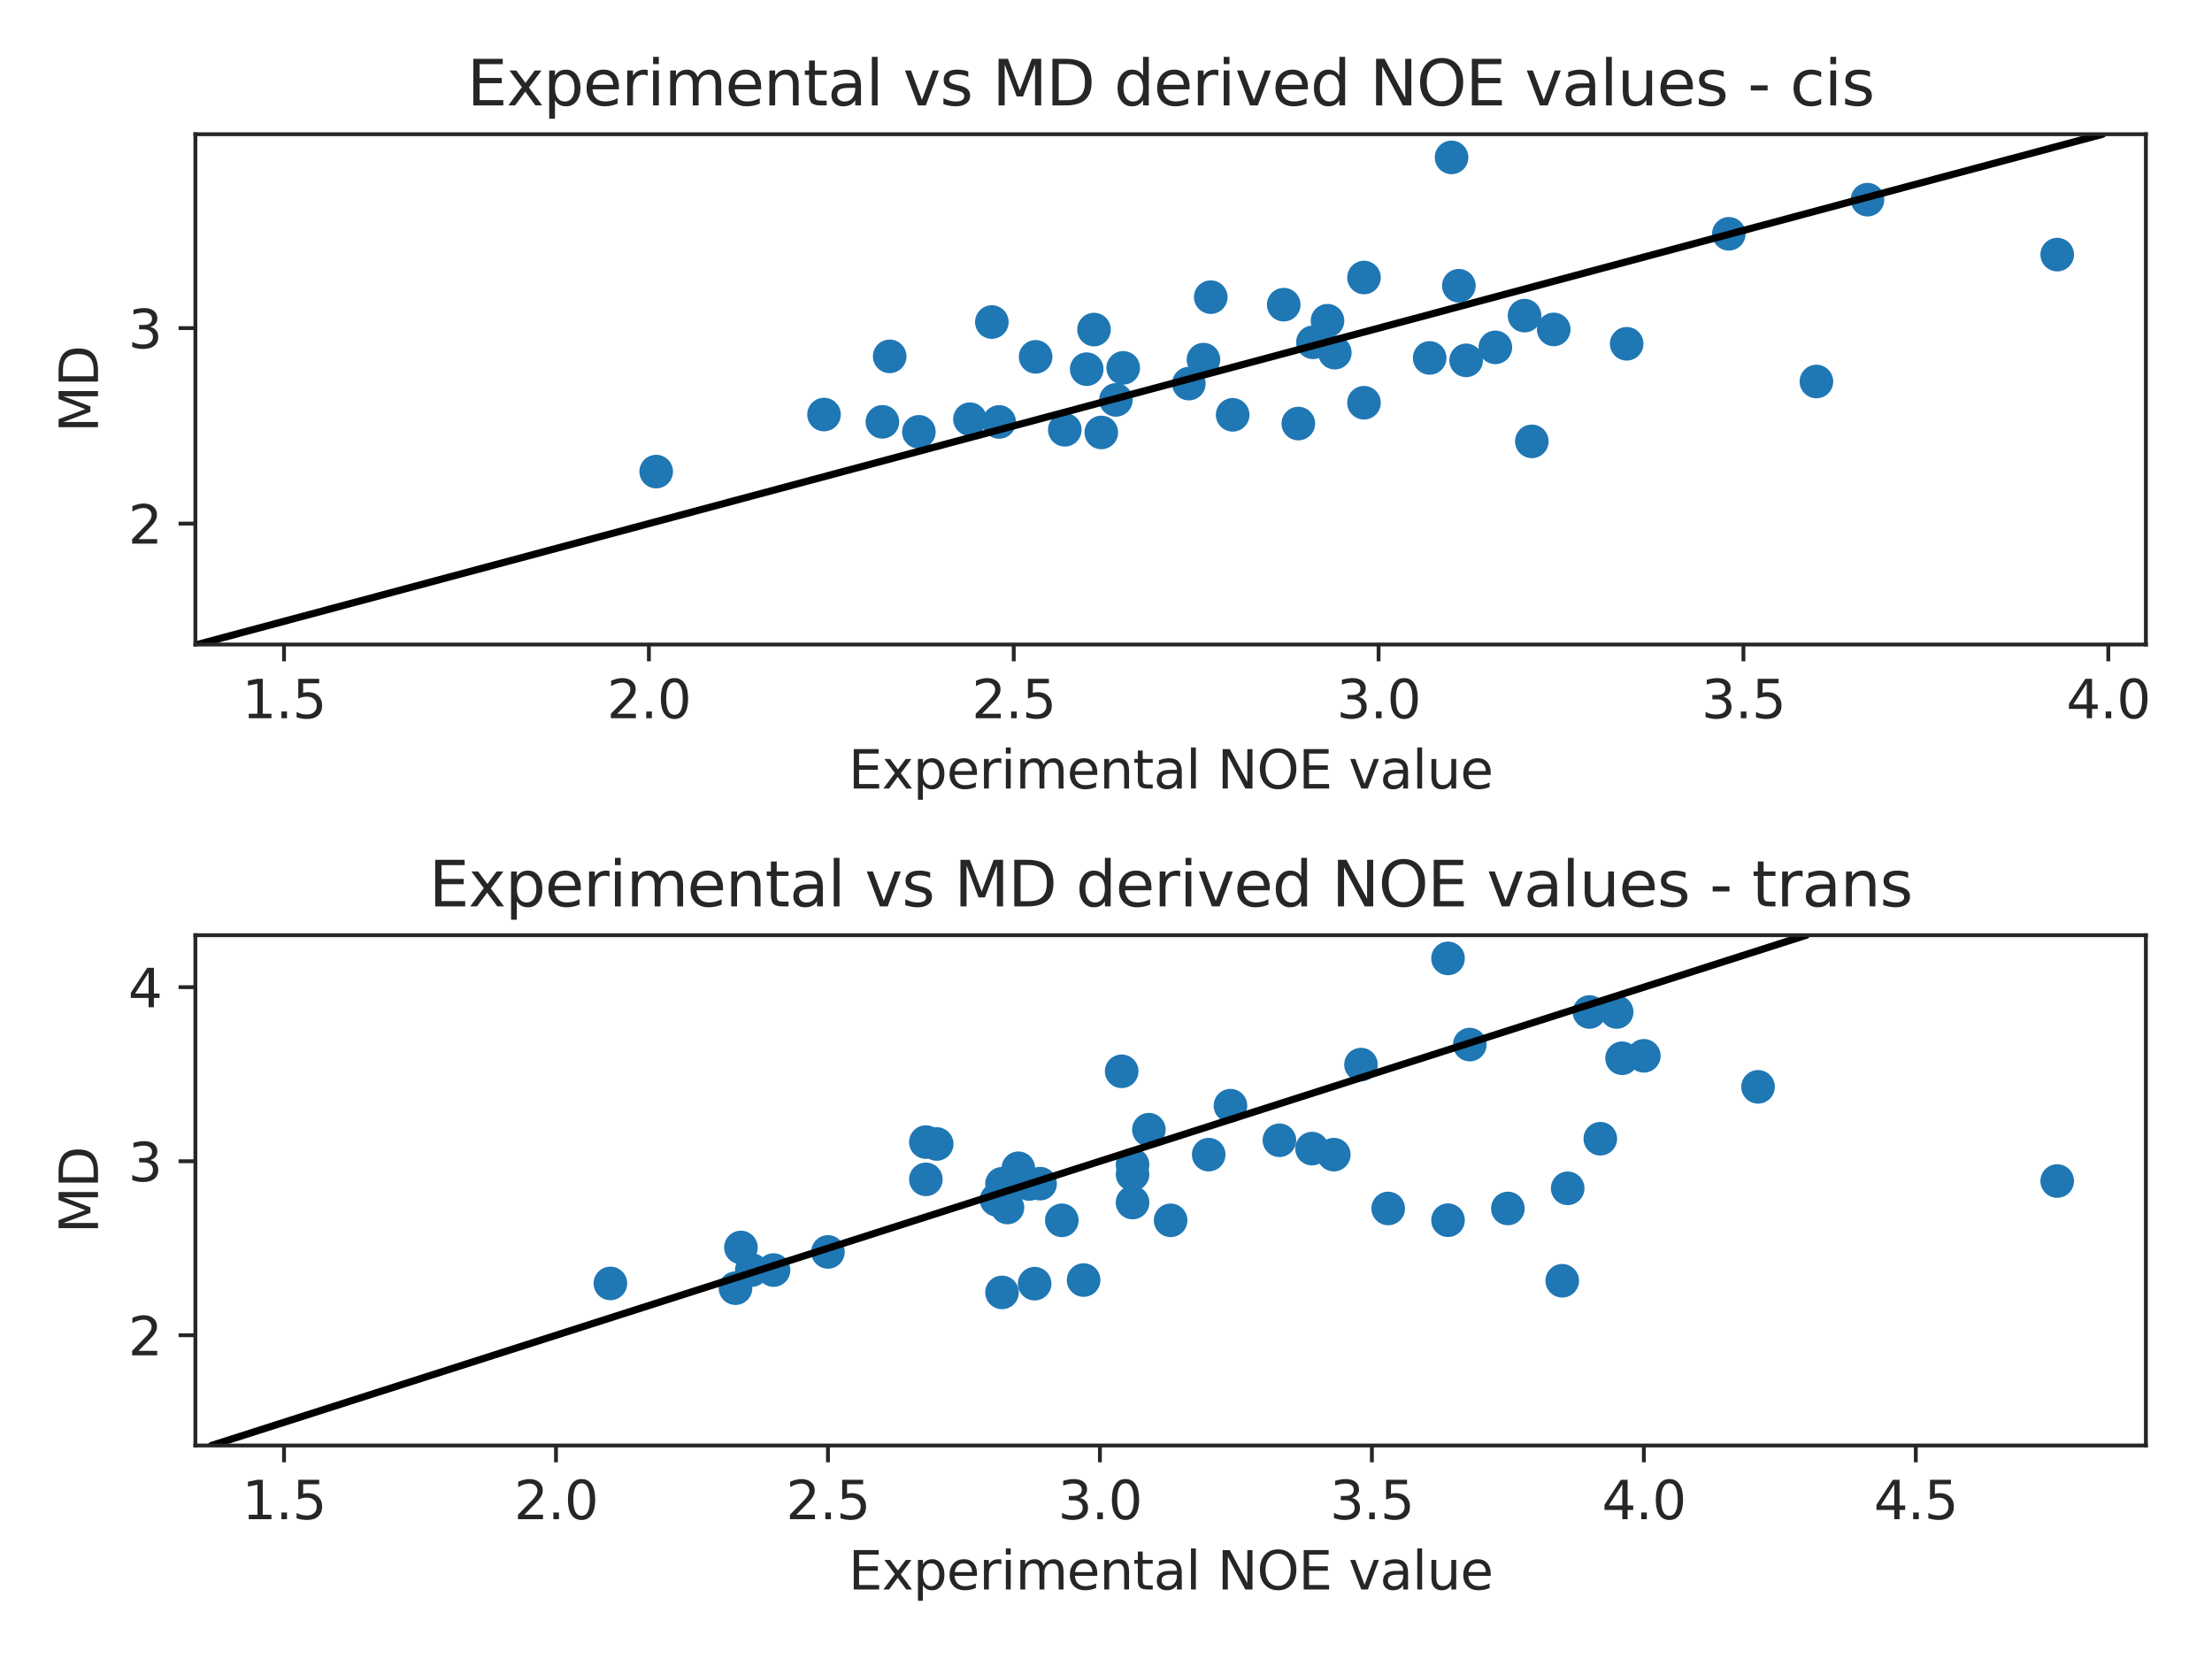 <?xml version="1.0" encoding="utf-8" standalone="no"?>
<!DOCTYPE svg PUBLIC "-//W3C//DTD SVG 1.1//EN"
  "http://www.w3.org/Graphics/SVG/1.1/DTD/svg11.dtd">
<svg xmlns:xlink="http://www.w3.org/1999/xlink" width="460.8pt" height="345.6pt" viewBox="0 0 460.8 345.6" xmlns="http://www.w3.org/2000/svg" version="1.1">
 <defs>
  <style type="text/css">*{stroke-linejoin: round; stroke-linecap: butt}</style>
 </defs>
 <g id="figure_1">
  <g id="patch_1">
   <path d="M 0 345.6 
L 460.8 345.6 
L 460.8 0 
L 0 0 
z
" style="fill: #ffffff"/>
  </g>
  <g id="axes_1">
   <g id="patch_2">
    <path d="M 40.7 134.26 
L 447.026 134.26 
L 447.026 27.96 
L 40.7 27.96 
z
" style="fill: #ffffff"/>
   </g>
   <g id="matplotlib.axis_1">
    <g id="xtick_1">
     <g id="line2d_1">
      <defs>
       <path id="m9bf651a234" d="M 0 0 
L 0 3.5 
" style="stroke: #262626; stroke-width: 0.8"/>
      </defs>
      <g>
       <use xlink:href="#m9bf651a234" x="59.169" y="134.26" style="fill: #262626; stroke: #262626; stroke-width: 0.8"/>
      </g>
     </g>
     <g id="text_1">
      <!-- 1.5 -->
      <g style="fill: #262626" transform="translate(50.423 149.618)scale(0.11 -0.11)">
       <defs>
        <path id="DejaVuSans-31" d="M 794 531 
L 1825 531 
L 1825 4091 
L 703 3866 
L 703 4441 
L 1819 4666 
L 2450 4666 
L 2450 531 
L 3481 531 
L 3481 0 
L 794 0 
L 794 531 
z
" transform="scale(0.016)"/>
        <path id="DejaVuSans-2e" d="M 684 794 
L 1344 794 
L 1344 0 
L 684 0 
L 684 794 
z
" transform="scale(0.016)"/>
        <path id="DejaVuSans-35" d="M 691 4666 
L 3169 4666 
L 3169 4134 
L 1269 4134 
L 1269 2991 
Q 1406 3038 1543 3061 
Q 1681 3084 1819 3084 
Q 2600 3084 3056 2656 
Q 3513 2228 3513 1497 
Q 3513 744 3044 326 
Q 2575 -91 1722 -91 
Q 1428 -91 1123 -41 
Q 819 9 494 109 
L 494 744 
Q 775 591 1075 516 
Q 1375 441 1709 441 
Q 2250 441 2565 725 
Q 2881 1009 2881 1497 
Q 2881 1984 2565 2268 
Q 2250 2553 1709 2553 
Q 1456 2553 1204 2497 
Q 953 2441 691 2322 
L 691 4666 
z
" transform="scale(0.016)"/>
       </defs>
       <use xlink:href="#DejaVuSans-31"/>
       <use xlink:href="#DejaVuSans-2e" x="63.623"/>
       <use xlink:href="#DejaVuSans-35" x="95.41"/>
      </g>
     </g>
    </g>
    <g id="xtick_2">
     <g id="line2d_2">
      <g>
       <use xlink:href="#m9bf651a234" x="135.175" y="134.26" style="fill: #262626; stroke: #262626; stroke-width: 0.8"/>
      </g>
     </g>
     <g id="text_2">
      <!-- 2.0 -->
      <g style="fill: #262626" transform="translate(126.428 149.618)scale(0.11 -0.11)">
       <defs>
        <path id="DejaVuSans-32" d="M 1228 531 
L 3431 531 
L 3431 0 
L 469 0 
L 469 531 
Q 828 903 1448 1529 
Q 2069 2156 2228 2338 
Q 2531 2678 2651 2914 
Q 2772 3150 2772 3378 
Q 2772 3750 2511 3984 
Q 2250 4219 1831 4219 
Q 1534 4219 1204 4116 
Q 875 4013 500 3803 
L 500 4441 
Q 881 4594 1212 4672 
Q 1544 4750 1819 4750 
Q 2544 4750 2975 4387 
Q 3406 4025 3406 3419 
Q 3406 3131 3298 2873 
Q 3191 2616 2906 2266 
Q 2828 2175 2409 1742 
Q 1991 1309 1228 531 
z
" transform="scale(0.016)"/>
        <path id="DejaVuSans-30" d="M 2034 4250 
Q 1547 4250 1301 3770 
Q 1056 3291 1056 2328 
Q 1056 1369 1301 889 
Q 1547 409 2034 409 
Q 2525 409 2770 889 
Q 3016 1369 3016 2328 
Q 3016 3291 2770 3770 
Q 2525 4250 2034 4250 
z
M 2034 4750 
Q 2819 4750 3233 4129 
Q 3647 3509 3647 2328 
Q 3647 1150 3233 529 
Q 2819 -91 2034 -91 
Q 1250 -91 836 529 
Q 422 1150 422 2328 
Q 422 3509 836 4129 
Q 1250 4750 2034 4750 
z
" transform="scale(0.016)"/>
       </defs>
       <use xlink:href="#DejaVuSans-32"/>
       <use xlink:href="#DejaVuSans-2e" x="63.623"/>
       <use xlink:href="#DejaVuSans-30" x="95.41"/>
      </g>
     </g>
    </g>
    <g id="xtick_3">
     <g id="line2d_3">
      <g>
       <use xlink:href="#m9bf651a234" x="211.18" y="134.26" style="fill: #262626; stroke: #262626; stroke-width: 0.8"/>
      </g>
     </g>
     <g id="text_3">
      <!-- 2.5 -->
      <g style="fill: #262626" transform="translate(202.434 149.618)scale(0.11 -0.11)">
       <use xlink:href="#DejaVuSans-32"/>
       <use xlink:href="#DejaVuSans-2e" x="63.623"/>
       <use xlink:href="#DejaVuSans-35" x="95.41"/>
      </g>
     </g>
    </g>
    <g id="xtick_4">
     <g id="line2d_4">
      <g>
       <use xlink:href="#m9bf651a234" x="287.186" y="134.26" style="fill: #262626; stroke: #262626; stroke-width: 0.8"/>
      </g>
     </g>
     <g id="text_4">
      <!-- 3.0 -->
      <g style="fill: #262626" transform="translate(278.439 149.618)scale(0.11 -0.11)">
       <defs>
        <path id="DejaVuSans-33" d="M 2597 2516 
Q 3050 2419 3304 2112 
Q 3559 1806 3559 1356 
Q 3559 666 3084 287 
Q 2609 -91 1734 -91 
Q 1441 -91 1130 -33 
Q 819 25 488 141 
L 488 750 
Q 750 597 1062 519 
Q 1375 441 1716 441 
Q 2309 441 2620 675 
Q 2931 909 2931 1356 
Q 2931 1769 2642 2001 
Q 2353 2234 1838 2234 
L 1294 2234 
L 1294 2753 
L 1863 2753 
Q 2328 2753 2575 2939 
Q 2822 3125 2822 3475 
Q 2822 3834 2567 4026 
Q 2313 4219 1838 4219 
Q 1578 4219 1281 4162 
Q 984 4106 628 3988 
L 628 4550 
Q 988 4650 1302 4700 
Q 1616 4750 1894 4750 
Q 2613 4750 3031 4423 
Q 3450 4097 3450 3541 
Q 3450 3153 3228 2886 
Q 3006 2619 2597 2516 
z
" transform="scale(0.016)"/>
       </defs>
       <use xlink:href="#DejaVuSans-33"/>
       <use xlink:href="#DejaVuSans-2e" x="63.623"/>
       <use xlink:href="#DejaVuSans-30" x="95.41"/>
      </g>
     </g>
    </g>
    <g id="xtick_5">
     <g id="line2d_5">
      <g>
       <use xlink:href="#m9bf651a234" x="363.191" y="134.26" style="fill: #262626; stroke: #262626; stroke-width: 0.8"/>
      </g>
     </g>
     <g id="text_5">
      <!-- 3.5 -->
      <g style="fill: #262626" transform="translate(354.445 149.618)scale(0.11 -0.11)">
       <use xlink:href="#DejaVuSans-33"/>
       <use xlink:href="#DejaVuSans-2e" x="63.623"/>
       <use xlink:href="#DejaVuSans-35" x="95.41"/>
      </g>
     </g>
    </g>
    <g id="xtick_6">
     <g id="line2d_6">
      <g>
       <use xlink:href="#m9bf651a234" x="439.197" y="134.26" style="fill: #262626; stroke: #262626; stroke-width: 0.8"/>
      </g>
     </g>
     <g id="text_6">
      <!-- 4.0 -->
      <g style="fill: #262626" transform="translate(430.45 149.618)scale(0.11 -0.11)">
       <defs>
        <path id="DejaVuSans-34" d="M 2419 4116 
L 825 1625 
L 2419 1625 
L 2419 4116 
z
M 2253 4666 
L 3047 4666 
L 3047 1625 
L 3713 1625 
L 3713 1100 
L 3047 1100 
L 3047 0 
L 2419 0 
L 2419 1100 
L 313 1100 
L 313 1709 
L 2253 4666 
z
" transform="scale(0.016)"/>
       </defs>
       <use xlink:href="#DejaVuSans-34"/>
       <use xlink:href="#DejaVuSans-2e" x="63.623"/>
       <use xlink:href="#DejaVuSans-30" x="95.41"/>
      </g>
     </g>
    </g>
    <g id="text_7">
     <!-- Experimental NOE value -->
     <g style="fill: #262626" transform="translate(176.746 164.264)scale(0.11 -0.11)">
      <defs>
       <path id="DejaVuSans-45" d="M 628 4666 
L 3578 4666 
L 3578 4134 
L 1259 4134 
L 1259 2753 
L 3481 2753 
L 3481 2222 
L 1259 2222 
L 1259 531 
L 3634 531 
L 3634 0 
L 628 0 
L 628 4666 
z
" transform="scale(0.016)"/>
       <path id="DejaVuSans-78" d="M 3513 3500 
L 2247 1797 
L 3578 0 
L 2900 0 
L 1881 1375 
L 863 0 
L 184 0 
L 1544 1831 
L 300 3500 
L 978 3500 
L 1906 2253 
L 2834 3500 
L 3513 3500 
z
" transform="scale(0.016)"/>
       <path id="DejaVuSans-70" d="M 1159 525 
L 1159 -1331 
L 581 -1331 
L 581 3500 
L 1159 3500 
L 1159 2969 
Q 1341 3281 1617 3432 
Q 1894 3584 2278 3584 
Q 2916 3584 3314 3078 
Q 3713 2572 3713 1747 
Q 3713 922 3314 415 
Q 2916 -91 2278 -91 
Q 1894 -91 1617 61 
Q 1341 213 1159 525 
z
M 3116 1747 
Q 3116 2381 2855 2742 
Q 2594 3103 2138 3103 
Q 1681 3103 1420 2742 
Q 1159 2381 1159 1747 
Q 1159 1113 1420 752 
Q 1681 391 2138 391 
Q 2594 391 2855 752 
Q 3116 1113 3116 1747 
z
" transform="scale(0.016)"/>
       <path id="DejaVuSans-65" d="M 3597 1894 
L 3597 1613 
L 953 1613 
Q 991 1019 1311 708 
Q 1631 397 2203 397 
Q 2534 397 2845 478 
Q 3156 559 3463 722 
L 3463 178 
Q 3153 47 2828 -22 
Q 2503 -91 2169 -91 
Q 1331 -91 842 396 
Q 353 884 353 1716 
Q 353 2575 817 3079 
Q 1281 3584 2069 3584 
Q 2775 3584 3186 3129 
Q 3597 2675 3597 1894 
z
M 3022 2063 
Q 3016 2534 2758 2815 
Q 2500 3097 2075 3097 
Q 1594 3097 1305 2825 
Q 1016 2553 972 2059 
L 3022 2063 
z
" transform="scale(0.016)"/>
       <path id="DejaVuSans-72" d="M 2631 2963 
Q 2534 3019 2420 3045 
Q 2306 3072 2169 3072 
Q 1681 3072 1420 2755 
Q 1159 2438 1159 1844 
L 1159 0 
L 581 0 
L 581 3500 
L 1159 3500 
L 1159 2956 
Q 1341 3275 1631 3429 
Q 1922 3584 2338 3584 
Q 2397 3584 2469 3576 
Q 2541 3569 2628 3553 
L 2631 2963 
z
" transform="scale(0.016)"/>
       <path id="DejaVuSans-69" d="M 603 3500 
L 1178 3500 
L 1178 0 
L 603 0 
L 603 3500 
z
M 603 4863 
L 1178 4863 
L 1178 4134 
L 603 4134 
L 603 4863 
z
" transform="scale(0.016)"/>
       <path id="DejaVuSans-6d" d="M 3328 2828 
Q 3544 3216 3844 3400 
Q 4144 3584 4550 3584 
Q 5097 3584 5394 3201 
Q 5691 2819 5691 2113 
L 5691 0 
L 5113 0 
L 5113 2094 
Q 5113 2597 4934 2840 
Q 4756 3084 4391 3084 
Q 3944 3084 3684 2787 
Q 3425 2491 3425 1978 
L 3425 0 
L 2847 0 
L 2847 2094 
Q 2847 2600 2669 2842 
Q 2491 3084 2119 3084 
Q 1678 3084 1418 2786 
Q 1159 2488 1159 1978 
L 1159 0 
L 581 0 
L 581 3500 
L 1159 3500 
L 1159 2956 
Q 1356 3278 1631 3431 
Q 1906 3584 2284 3584 
Q 2666 3584 2933 3390 
Q 3200 3197 3328 2828 
z
" transform="scale(0.016)"/>
       <path id="DejaVuSans-6e" d="M 3513 2113 
L 3513 0 
L 2938 0 
L 2938 2094 
Q 2938 2591 2744 2837 
Q 2550 3084 2163 3084 
Q 1697 3084 1428 2787 
Q 1159 2491 1159 1978 
L 1159 0 
L 581 0 
L 581 3500 
L 1159 3500 
L 1159 2956 
Q 1366 3272 1645 3428 
Q 1925 3584 2291 3584 
Q 2894 3584 3203 3211 
Q 3513 2838 3513 2113 
z
" transform="scale(0.016)"/>
       <path id="DejaVuSans-74" d="M 1172 4494 
L 1172 3500 
L 2356 3500 
L 2356 3053 
L 1172 3053 
L 1172 1153 
Q 1172 725 1289 603 
Q 1406 481 1766 481 
L 2356 481 
L 2356 0 
L 1766 0 
Q 1100 0 847 248 
Q 594 497 594 1153 
L 594 3053 
L 172 3053 
L 172 3500 
L 594 3500 
L 594 4494 
L 1172 4494 
z
" transform="scale(0.016)"/>
       <path id="DejaVuSans-61" d="M 2194 1759 
Q 1497 1759 1228 1600 
Q 959 1441 959 1056 
Q 959 750 1161 570 
Q 1363 391 1709 391 
Q 2188 391 2477 730 
Q 2766 1069 2766 1631 
L 2766 1759 
L 2194 1759 
z
M 3341 1997 
L 3341 0 
L 2766 0 
L 2766 531 
Q 2569 213 2275 61 
Q 1981 -91 1556 -91 
Q 1019 -91 701 211 
Q 384 513 384 1019 
Q 384 1609 779 1909 
Q 1175 2209 1959 2209 
L 2766 2209 
L 2766 2266 
Q 2766 2663 2505 2880 
Q 2244 3097 1772 3097 
Q 1472 3097 1187 3025 
Q 903 2953 641 2809 
L 641 3341 
Q 956 3463 1253 3523 
Q 1550 3584 1831 3584 
Q 2591 3584 2966 3190 
Q 3341 2797 3341 1997 
z
" transform="scale(0.016)"/>
       <path id="DejaVuSans-6c" d="M 603 4863 
L 1178 4863 
L 1178 0 
L 603 0 
L 603 4863 
z
" transform="scale(0.016)"/>
       <path id="DejaVuSans-20" transform="scale(0.016)"/>
       <path id="DejaVuSans-4e" d="M 628 4666 
L 1478 4666 
L 3547 763 
L 3547 4666 
L 4159 4666 
L 4159 0 
L 3309 0 
L 1241 3903 
L 1241 0 
L 628 0 
L 628 4666 
z
" transform="scale(0.016)"/>
       <path id="DejaVuSans-4f" d="M 2522 4238 
Q 1834 4238 1429 3725 
Q 1025 3213 1025 2328 
Q 1025 1447 1429 934 
Q 1834 422 2522 422 
Q 3209 422 3611 934 
Q 4013 1447 4013 2328 
Q 4013 3213 3611 3725 
Q 3209 4238 2522 4238 
z
M 2522 4750 
Q 3503 4750 4090 4092 
Q 4678 3434 4678 2328 
Q 4678 1225 4090 567 
Q 3503 -91 2522 -91 
Q 1538 -91 948 565 
Q 359 1222 359 2328 
Q 359 3434 948 4092 
Q 1538 4750 2522 4750 
z
" transform="scale(0.016)"/>
       <path id="DejaVuSans-76" d="M 191 3500 
L 800 3500 
L 1894 563 
L 2988 3500 
L 3597 3500 
L 2284 0 
L 1503 0 
L 191 3500 
z
" transform="scale(0.016)"/>
       <path id="DejaVuSans-75" d="M 544 1381 
L 544 3500 
L 1119 3500 
L 1119 1403 
Q 1119 906 1312 657 
Q 1506 409 1894 409 
Q 2359 409 2629 706 
Q 2900 1003 2900 1516 
L 2900 3500 
L 3475 3500 
L 3475 0 
L 2900 0 
L 2900 538 
Q 2691 219 2414 64 
Q 2138 -91 1772 -91 
Q 1169 -91 856 284 
Q 544 659 544 1381 
z
M 1991 3584 
L 1991 3584 
z
" transform="scale(0.016)"/>
      </defs>
      <use xlink:href="#DejaVuSans-45"/>
      <use xlink:href="#DejaVuSans-78" x="63.184"/>
      <use xlink:href="#DejaVuSans-70" x="122.363"/>
      <use xlink:href="#DejaVuSans-65" x="185.84"/>
      <use xlink:href="#DejaVuSans-72" x="247.363"/>
      <use xlink:href="#DejaVuSans-69" x="288.477"/>
      <use xlink:href="#DejaVuSans-6d" x="316.26"/>
      <use xlink:href="#DejaVuSans-65" x="413.672"/>
      <use xlink:href="#DejaVuSans-6e" x="475.195"/>
      <use xlink:href="#DejaVuSans-74" x="538.574"/>
      <use xlink:href="#DejaVuSans-61" x="577.783"/>
      <use xlink:href="#DejaVuSans-6c" x="639.062"/>
      <use xlink:href="#DejaVuSans-20" x="666.846"/>
      <use xlink:href="#DejaVuSans-4e" x="698.633"/>
      <use xlink:href="#DejaVuSans-4f" x="773.438"/>
      <use xlink:href="#DejaVuSans-45" x="852.148"/>
      <use xlink:href="#DejaVuSans-20" x="915.332"/>
      <use xlink:href="#DejaVuSans-76" x="947.119"/>
      <use xlink:href="#DejaVuSans-61" x="1006.299"/>
      <use xlink:href="#DejaVuSans-6c" x="1067.578"/>
      <use xlink:href="#DejaVuSans-75" x="1095.361"/>
      <use xlink:href="#DejaVuSans-65" x="1158.74"/>
     </g>
    </g>
   </g>
   <g id="matplotlib.axis_2">
    <g id="ytick_1">
     <g id="line2d_7">
      <defs>
       <path id="m2af5550a73" d="M 0 0 
L -3.5 0 
" style="stroke: #262626; stroke-width: 0.8"/>
      </defs>
      <g>
       <use xlink:href="#m2af5550a73" x="40.7" y="109.071" style="fill: #262626; stroke: #262626; stroke-width: 0.8"/>
      </g>
     </g>
     <g id="text_8">
      <!-- 2 -->
      <g style="fill: #262626" transform="translate(26.701 113.25)scale(0.11 -0.11)">
       <use xlink:href="#DejaVuSans-32"/>
      </g>
     </g>
    </g>
    <g id="ytick_2">
     <g id="line2d_8">
      <g>
       <use xlink:href="#m2af5550a73" x="40.7" y="68.357" style="fill: #262626; stroke: #262626; stroke-width: 0.8"/>
      </g>
     </g>
     <g id="text_9">
      <!-- 3 -->
      <g style="fill: #262626" transform="translate(26.701 72.536)scale(0.11 -0.11)">
       <use xlink:href="#DejaVuSans-33"/>
      </g>
     </g>
    </g>
    <g id="text_10">
     <!-- MD -->
     <g style="fill: #262626" transform="translate(20.414 90.09)rotate(-90)scale(0.11 -0.11)">
      <defs>
       <path id="DejaVuSans-4d" d="M 628 4666 
L 1569 4666 
L 2759 1491 
L 3956 4666 
L 4897 4666 
L 4897 0 
L 4281 0 
L 4281 4097 
L 3078 897 
L 2444 897 
L 1241 4097 
L 1241 0 
L 628 0 
L 628 4666 
z
" transform="scale(0.016)"/>
       <path id="DejaVuSans-44" d="M 1259 4147 
L 1259 519 
L 2022 519 
Q 2988 519 3436 956 
Q 3884 1394 3884 2338 
Q 3884 3275 3436 3711 
Q 2988 4147 2022 4147 
L 1259 4147 
z
M 628 4666 
L 1925 4666 
Q 3281 4666 3915 4102 
Q 4550 3538 4550 2338 
Q 4550 1131 3912 565 
Q 3275 0 1925 0 
L 628 0 
L 628 4666 
z
" transform="scale(0.016)"/>
      </defs>
      <use xlink:href="#DejaVuSans-4d"/>
      <use xlink:href="#DejaVuSans-44" x="86.279"/>
     </g>
    </g>
   </g>
   <g id="PathCollection_1">
    <defs>
     <path id="m01850b1c7a" d="M 0 3 
C 0.796 3 1.559 2.684 2.121 2.121 
C 2.684 1.559 3 0.796 3 0 
C 3 -0.796 2.684 -1.559 2.121 -2.121 
C 1.559 -2.684 0.796 -3 0 -3 
C -0.796 -3 -1.559 -2.684 -2.121 -2.121 
C -2.684 -1.559 -3 -0.796 -3 0 
C -3 0.796 -2.684 1.559 -2.121 2.121 
C -1.559 2.684 -0.796 3 0 3 
z
" style="stroke: #1f77b4"/>
    </defs>
    <g clip-path="url(#p71532d612c)">
     <use xlink:href="#m01850b1c7a" x="206.62" y="67.086" style="fill: #1f77b4; stroke: #1f77b4"/>
     <use xlink:href="#m01850b1c7a" x="284.146" y="57.81" style="fill: #1f77b4; stroke: #1f77b4"/>
     <use xlink:href="#m01850b1c7a" x="136.695" y="98.24" style="fill: #1f77b4; stroke: #1f77b4"/>
     <use xlink:href="#m01850b1c7a" x="319.108" y="91.945" style="fill: #1f77b4; stroke: #1f77b4"/>
     <use xlink:href="#m01850b1c7a" x="428.556" y="53.038" style="fill: #1f77b4; stroke: #1f77b4"/>
     <use xlink:href="#m01850b1c7a" x="185.339" y="74.237" style="fill: #1f77b4; stroke: #1f77b4"/>
     <use xlink:href="#m01850b1c7a" x="303.907" y="59.524" style="fill: #1f77b4; stroke: #1f77b4"/>
     <use xlink:href="#m01850b1c7a" x="302.387" y="32.792" style="fill: #1f77b4; stroke: #1f77b4"/>
     <use xlink:href="#m01850b1c7a" x="278.065" y="73.466" style="fill: #1f77b4; stroke: #1f77b4"/>
     <use xlink:href="#m01850b1c7a" x="311.508" y="72.364" style="fill: #1f77b4; stroke: #1f77b4"/>
     <use xlink:href="#m01850b1c7a" x="267.424" y="63.471" style="fill: #1f77b4; stroke: #1f77b4"/>
     <use xlink:href="#m01850b1c7a" x="229.422" y="90.088" style="fill: #1f77b4; stroke: #1f77b4"/>
     <use xlink:href="#m01850b1c7a" x="360.151" y="48.707" style="fill: #1f77b4; stroke: #1f77b4"/>
     <use xlink:href="#m01850b1c7a" x="323.669" y="68.626" style="fill: #1f77b4; stroke: #1f77b4"/>
     <use xlink:href="#m01850b1c7a" x="276.545" y="66.815" style="fill: #1f77b4; stroke: #1f77b4"/>
     <use xlink:href="#m01850b1c7a" x="305.427" y="75.068" style="fill: #1f77b4; stroke: #1f77b4"/>
     <use xlink:href="#m01850b1c7a" x="202.06" y="87.326" style="fill: #1f77b4; stroke: #1f77b4"/>
     <use xlink:href="#m01850b1c7a" x="284.146" y="83.899" style="fill: #1f77b4; stroke: #1f77b4"/>
     <use xlink:href="#m01850b1c7a" x="247.663" y="79.915" style="fill: #1f77b4; stroke: #1f77b4"/>
     <use xlink:href="#m01850b1c7a" x="171.658" y="86.357" style="fill: #1f77b4; stroke: #1f77b4"/>
     <use xlink:href="#m01850b1c7a" x="226.381" y="76.904" style="fill: #1f77b4; stroke: #1f77b4"/>
     <use xlink:href="#m01850b1c7a" x="252.223" y="61.902" style="fill: #1f77b4; stroke: #1f77b4"/>
     <use xlink:href="#m01850b1c7a" x="270.465" y="88.232" style="fill: #1f77b4; stroke: #1f77b4"/>
     <use xlink:href="#m01850b1c7a" x="338.87" y="71.616" style="fill: #1f77b4; stroke: #1f77b4"/>
     <use xlink:href="#m01850b1c7a" x="378.393" y="79.476" style="fill: #1f77b4; stroke: #1f77b4"/>
     <use xlink:href="#m01850b1c7a" x="232.462" y="83.305" style="fill: #1f77b4; stroke: #1f77b4"/>
     <use xlink:href="#m01850b1c7a" x="227.902" y="68.655" style="fill: #1f77b4; stroke: #1f77b4"/>
     <use xlink:href="#m01850b1c7a" x="233.982" y="76.637" style="fill: #1f77b4; stroke: #1f77b4"/>
     <use xlink:href="#m01850b1c7a" x="256.784" y="86.418" style="fill: #1f77b4; stroke: #1f77b4"/>
     <use xlink:href="#m01850b1c7a" x="191.419" y="89.957" style="fill: #1f77b4; stroke: #1f77b4"/>
     <use xlink:href="#m01850b1c7a" x="389.033" y="41.593" style="fill: #1f77b4; stroke: #1f77b4"/>
     <use xlink:href="#m01850b1c7a" x="297.827" y="74.563" style="fill: #1f77b4; stroke: #1f77b4"/>
     <use xlink:href="#m01850b1c7a" x="215.741" y="74.334" style="fill: #1f77b4; stroke: #1f77b4"/>
     <use xlink:href="#m01850b1c7a" x="317.588" y="65.752" style="fill: #1f77b4; stroke: #1f77b4"/>
     <use xlink:href="#m01850b1c7a" x="183.818" y="87.877" style="fill: #1f77b4; stroke: #1f77b4"/>
     <use xlink:href="#m01850b1c7a" x="250.703" y="74.915" style="fill: #1f77b4; stroke: #1f77b4"/>
     <use xlink:href="#m01850b1c7a" x="221.821" y="89.535" style="fill: #1f77b4; stroke: #1f77b4"/>
     <use xlink:href="#m01850b1c7a" x="273.505" y="71.309" style="fill: #1f77b4; stroke: #1f77b4"/>
     <use xlink:href="#m01850b1c7a" x="208.14" y="87.898" style="fill: #1f77b4; stroke: #1f77b4"/>
    </g>
   </g>
   <g id="line2d_9">
    <path d="M 41.129 134.26 
L 438.012 27.96 
" clip-path="url(#p71532d612c)" style="fill: none; stroke: #000000; stroke-width: 1.5; stroke-linecap: round"/>
   </g>
   <g id="patch_3">
    <path d="M 40.7 134.26 
L 40.7 27.96 
" style="fill: none; stroke: #262626; stroke-width: 0.8; stroke-linejoin: miter; stroke-linecap: square"/>
   </g>
   <g id="patch_4">
    <path d="M 447.026 134.26 
L 447.026 27.96 
" style="fill: none; stroke: #262626; stroke-width: 0.8; stroke-linejoin: miter; stroke-linecap: square"/>
   </g>
   <g id="patch_5">
    <path d="M 40.7 134.26 
L 447.026 134.26 
" style="fill: none; stroke: #262626; stroke-width: 0.8; stroke-linejoin: miter; stroke-linecap: square"/>
   </g>
   <g id="patch_6">
    <path d="M 40.7 27.96 
L 447.026 27.96 
" style="fill: none; stroke: #262626; stroke-width: 0.8; stroke-linejoin: miter; stroke-linecap: square"/>
   </g>
   <g id="text_11">
    <!-- Experimental vs MD derived NOE values - cis -->
    <g style="fill: #262626" transform="translate(97.294 21.96)scale(0.13 -0.13)">
     <defs>
      <path id="DejaVuSans-73" d="M 2834 3397 
L 2834 2853 
Q 2591 2978 2328 3040 
Q 2066 3103 1784 3103 
Q 1356 3103 1142 2972 
Q 928 2841 928 2578 
Q 928 2378 1081 2264 
Q 1234 2150 1697 2047 
L 1894 2003 
Q 2506 1872 2764 1633 
Q 3022 1394 3022 966 
Q 3022 478 2636 193 
Q 2250 -91 1575 -91 
Q 1294 -91 989 -36 
Q 684 19 347 128 
L 347 722 
Q 666 556 975 473 
Q 1284 391 1588 391 
Q 1994 391 2212 530 
Q 2431 669 2431 922 
Q 2431 1156 2273 1281 
Q 2116 1406 1581 1522 
L 1381 1569 
Q 847 1681 609 1914 
Q 372 2147 372 2553 
Q 372 3047 722 3315 
Q 1072 3584 1716 3584 
Q 2034 3584 2315 3537 
Q 2597 3491 2834 3397 
z
" transform="scale(0.016)"/>
      <path id="DejaVuSans-64" d="M 2906 2969 
L 2906 4863 
L 3481 4863 
L 3481 0 
L 2906 0 
L 2906 525 
Q 2725 213 2448 61 
Q 2172 -91 1784 -91 
Q 1150 -91 751 415 
Q 353 922 353 1747 
Q 353 2572 751 3078 
Q 1150 3584 1784 3584 
Q 2172 3584 2448 3432 
Q 2725 3281 2906 2969 
z
M 947 1747 
Q 947 1113 1208 752 
Q 1469 391 1925 391 
Q 2381 391 2643 752 
Q 2906 1113 2906 1747 
Q 2906 2381 2643 2742 
Q 2381 3103 1925 3103 
Q 1469 3103 1208 2742 
Q 947 2381 947 1747 
z
" transform="scale(0.016)"/>
      <path id="DejaVuSans-2d" d="M 313 2009 
L 1997 2009 
L 1997 1497 
L 313 1497 
L 313 2009 
z
" transform="scale(0.016)"/>
      <path id="DejaVuSans-63" d="M 3122 3366 
L 3122 2828 
Q 2878 2963 2633 3030 
Q 2388 3097 2138 3097 
Q 1578 3097 1268 2742 
Q 959 2388 959 1747 
Q 959 1106 1268 751 
Q 1578 397 2138 397 
Q 2388 397 2633 464 
Q 2878 531 3122 666 
L 3122 134 
Q 2881 22 2623 -34 
Q 2366 -91 2075 -91 
Q 1284 -91 818 406 
Q 353 903 353 1747 
Q 353 2603 823 3093 
Q 1294 3584 2113 3584 
Q 2378 3584 2631 3529 
Q 2884 3475 3122 3366 
z
" transform="scale(0.016)"/>
     </defs>
     <use xlink:href="#DejaVuSans-45"/>
     <use xlink:href="#DejaVuSans-78" x="63.184"/>
     <use xlink:href="#DejaVuSans-70" x="122.363"/>
     <use xlink:href="#DejaVuSans-65" x="185.84"/>
     <use xlink:href="#DejaVuSans-72" x="247.363"/>
     <use xlink:href="#DejaVuSans-69" x="288.477"/>
     <use xlink:href="#DejaVuSans-6d" x="316.26"/>
     <use xlink:href="#DejaVuSans-65" x="413.672"/>
     <use xlink:href="#DejaVuSans-6e" x="475.195"/>
     <use xlink:href="#DejaVuSans-74" x="538.574"/>
     <use xlink:href="#DejaVuSans-61" x="577.783"/>
     <use xlink:href="#DejaVuSans-6c" x="639.062"/>
     <use xlink:href="#DejaVuSans-20" x="666.846"/>
     <use xlink:href="#DejaVuSans-76" x="698.633"/>
     <use xlink:href="#DejaVuSans-73" x="757.812"/>
     <use xlink:href="#DejaVuSans-20" x="809.912"/>
     <use xlink:href="#DejaVuSans-4d" x="841.699"/>
     <use xlink:href="#DejaVuSans-44" x="927.979"/>
     <use xlink:href="#DejaVuSans-20" x="1004.98"/>
     <use xlink:href="#DejaVuSans-64" x="1036.768"/>
     <use xlink:href="#DejaVuSans-65" x="1100.244"/>
     <use xlink:href="#DejaVuSans-72" x="1161.768"/>
     <use xlink:href="#DejaVuSans-69" x="1202.881"/>
     <use xlink:href="#DejaVuSans-76" x="1230.664"/>
     <use xlink:href="#DejaVuSans-65" x="1289.844"/>
     <use xlink:href="#DejaVuSans-64" x="1351.367"/>
     <use xlink:href="#DejaVuSans-20" x="1414.844"/>
     <use xlink:href="#DejaVuSans-4e" x="1446.631"/>
     <use xlink:href="#DejaVuSans-4f" x="1521.436"/>
     <use xlink:href="#DejaVuSans-45" x="1600.146"/>
     <use xlink:href="#DejaVuSans-20" x="1663.33"/>
     <use xlink:href="#DejaVuSans-76" x="1695.117"/>
     <use xlink:href="#DejaVuSans-61" x="1754.297"/>
     <use xlink:href="#DejaVuSans-6c" x="1815.576"/>
     <use xlink:href="#DejaVuSans-75" x="1843.359"/>
     <use xlink:href="#DejaVuSans-65" x="1906.738"/>
     <use xlink:href="#DejaVuSans-73" x="1968.262"/>
     <use xlink:href="#DejaVuSans-20" x="2020.361"/>
     <use xlink:href="#DejaVuSans-2d" x="2052.148"/>
     <use xlink:href="#DejaVuSans-20" x="2088.232"/>
     <use xlink:href="#DejaVuSans-63" x="2120.02"/>
     <use xlink:href="#DejaVuSans-69" x="2175"/>
     <use xlink:href="#DejaVuSans-73" x="2202.783"/>
    </g>
   </g>
  </g>
  <g id="axes_2">
   <g id="patch_7">
    <path d="M 40.7 301.12 
L 447.026 301.12 
L 447.026 194.82 
L 40.7 194.82 
z
" style="fill: #ffffff"/>
   </g>
   <g id="matplotlib.axis_3">
    <g id="xtick_7">
     <g id="line2d_10">
      <g>
       <use xlink:href="#m9bf651a234" x="59.169" y="301.12" style="fill: #262626; stroke: #262626; stroke-width: 0.8"/>
      </g>
     </g>
     <g id="text_12">
      <!-- 1.5 -->
      <g style="fill: #262626" transform="translate(50.423 316.478)scale(0.11 -0.11)">
       <use xlink:href="#DejaVuSans-31"/>
       <use xlink:href="#DejaVuSans-2e" x="63.623"/>
       <use xlink:href="#DejaVuSans-35" x="95.41"/>
      </g>
     </g>
    </g>
    <g id="xtick_8">
     <g id="line2d_11">
      <g>
       <use xlink:href="#m9bf651a234" x="115.824" y="301.12" style="fill: #262626; stroke: #262626; stroke-width: 0.8"/>
      </g>
     </g>
     <g id="text_13">
      <!-- 2.0 -->
      <g style="fill: #262626" transform="translate(107.077 316.478)scale(0.11 -0.11)">
       <use xlink:href="#DejaVuSans-32"/>
       <use xlink:href="#DejaVuSans-2e" x="63.623"/>
       <use xlink:href="#DejaVuSans-30" x="95.41"/>
      </g>
     </g>
    </g>
    <g id="xtick_9">
     <g id="line2d_12">
      <g>
       <use xlink:href="#m9bf651a234" x="172.478" y="301.12" style="fill: #262626; stroke: #262626; stroke-width: 0.8"/>
      </g>
     </g>
     <g id="text_14">
      <!-- 2.5 -->
      <g style="fill: #262626" transform="translate(163.731 316.478)scale(0.11 -0.11)">
       <use xlink:href="#DejaVuSans-32"/>
       <use xlink:href="#DejaVuSans-2e" x="63.623"/>
       <use xlink:href="#DejaVuSans-35" x="95.41"/>
      </g>
     </g>
    </g>
    <g id="xtick_10">
     <g id="line2d_13">
      <g>
       <use xlink:href="#m9bf651a234" x="229.133" y="301.12" style="fill: #262626; stroke: #262626; stroke-width: 0.8"/>
      </g>
     </g>
     <g id="text_15">
      <!-- 3.0 -->
      <g style="fill: #262626" transform="translate(220.386 316.478)scale(0.11 -0.11)">
       <use xlink:href="#DejaVuSans-33"/>
       <use xlink:href="#DejaVuSans-2e" x="63.623"/>
       <use xlink:href="#DejaVuSans-30" x="95.41"/>
      </g>
     </g>
    </g>
    <g id="xtick_11">
     <g id="line2d_14">
      <g>
       <use xlink:href="#m9bf651a234" x="285.787" y="301.12" style="fill: #262626; stroke: #262626; stroke-width: 0.8"/>
      </g>
     </g>
     <g id="text_16">
      <!-- 3.5 -->
      <g style="fill: #262626" transform="translate(277.04 316.478)scale(0.11 -0.11)">
       <use xlink:href="#DejaVuSans-33"/>
       <use xlink:href="#DejaVuSans-2e" x="63.623"/>
       <use xlink:href="#DejaVuSans-35" x="95.41"/>
      </g>
     </g>
    </g>
    <g id="xtick_12">
     <g id="line2d_15">
      <g>
       <use xlink:href="#m9bf651a234" x="342.441" y="301.12" style="fill: #262626; stroke: #262626; stroke-width: 0.8"/>
      </g>
     </g>
     <g id="text_17">
      <!-- 4.0 -->
      <g style="fill: #262626" transform="translate(333.695 316.478)scale(0.11 -0.11)">
       <use xlink:href="#DejaVuSans-34"/>
       <use xlink:href="#DejaVuSans-2e" x="63.623"/>
       <use xlink:href="#DejaVuSans-30" x="95.41"/>
      </g>
     </g>
    </g>
    <g id="xtick_13">
     <g id="line2d_16">
      <g>
       <use xlink:href="#m9bf651a234" x="399.096" y="301.12" style="fill: #262626; stroke: #262626; stroke-width: 0.8"/>
      </g>
     </g>
     <g id="text_18">
      <!-- 4.5 -->
      <g style="fill: #262626" transform="translate(390.349 316.478)scale(0.11 -0.11)">
       <use xlink:href="#DejaVuSans-34"/>
       <use xlink:href="#DejaVuSans-2e" x="63.623"/>
       <use xlink:href="#DejaVuSans-35" x="95.41"/>
      </g>
     </g>
    </g>
    <g id="text_19">
     <!-- Experimental NOE value -->
     <g style="fill: #262626" transform="translate(176.746 331.124)scale(0.11 -0.11)">
      <use xlink:href="#DejaVuSans-45"/>
      <use xlink:href="#DejaVuSans-78" x="63.184"/>
      <use xlink:href="#DejaVuSans-70" x="122.363"/>
      <use xlink:href="#DejaVuSans-65" x="185.84"/>
      <use xlink:href="#DejaVuSans-72" x="247.363"/>
      <use xlink:href="#DejaVuSans-69" x="288.477"/>
      <use xlink:href="#DejaVuSans-6d" x="316.26"/>
      <use xlink:href="#DejaVuSans-65" x="413.672"/>
      <use xlink:href="#DejaVuSans-6e" x="475.195"/>
      <use xlink:href="#DejaVuSans-74" x="538.574"/>
      <use xlink:href="#DejaVuSans-61" x="577.783"/>
      <use xlink:href="#DejaVuSans-6c" x="639.062"/>
      <use xlink:href="#DejaVuSans-20" x="666.846"/>
      <use xlink:href="#DejaVuSans-4e" x="698.633"/>
      <use xlink:href="#DejaVuSans-4f" x="773.438"/>
      <use xlink:href="#DejaVuSans-45" x="852.148"/>
      <use xlink:href="#DejaVuSans-20" x="915.332"/>
      <use xlink:href="#DejaVuSans-76" x="947.119"/>
      <use xlink:href="#DejaVuSans-61" x="1006.299"/>
      <use xlink:href="#DejaVuSans-6c" x="1067.578"/>
      <use xlink:href="#DejaVuSans-75" x="1095.361"/>
      <use xlink:href="#DejaVuSans-65" x="1158.74"/>
     </g>
    </g>
   </g>
   <g id="matplotlib.axis_4">
    <g id="ytick_3">
     <g id="line2d_17">
      <g>
       <use xlink:href="#m2af5550a73" x="40.7" y="278.16" style="fill: #262626; stroke: #262626; stroke-width: 0.8"/>
      </g>
     </g>
     <g id="text_20">
      <!-- 2 -->
      <g style="fill: #262626" transform="translate(26.701 282.339)scale(0.11 -0.11)">
       <use xlink:href="#DejaVuSans-32"/>
      </g>
     </g>
    </g>
    <g id="ytick_4">
     <g id="line2d_18">
      <g>
       <use xlink:href="#m2af5550a73" x="40.7" y="241.904" style="fill: #262626; stroke: #262626; stroke-width: 0.8"/>
      </g>
     </g>
     <g id="text_21">
      <!-- 3 -->
      <g style="fill: #262626" transform="translate(26.701 246.083)scale(0.11 -0.11)">
       <use xlink:href="#DejaVuSans-33"/>
      </g>
     </g>
    </g>
    <g id="ytick_5">
     <g id="line2d_19">
      <g>
       <use xlink:href="#m2af5550a73" x="40.7" y="205.648" style="fill: #262626; stroke: #262626; stroke-width: 0.8"/>
      </g>
     </g>
     <g id="text_22">
      <!-- 4 -->
      <g style="fill: #262626" transform="translate(26.701 209.827)scale(0.11 -0.11)">
       <use xlink:href="#DejaVuSans-34"/>
      </g>
     </g>
    </g>
    <g id="text_23">
     <!-- MD -->
     <g style="fill: #262626" transform="translate(20.414 256.95)rotate(-90)scale(0.11 -0.11)">
      <use xlink:href="#DejaVuSans-4d"/>
      <use xlink:href="#DejaVuSans-44" x="86.279"/>
     </g>
    </g>
   </g>
   <g id="PathCollection_2">
    <g clip-path="url(#pbfd1d88f28)">
     <use xlink:href="#m01850b1c7a" x="306.183" y="217.607" style="fill: #1f77b4; stroke: #1f77b4"/>
     <use xlink:href="#m01850b1c7a" x="342.441" y="219.944" style="fill: #1f77b4; stroke: #1f77b4"/>
     <use xlink:href="#m01850b1c7a" x="336.776" y="210.814" style="fill: #1f77b4; stroke: #1f77b4"/>
     <use xlink:href="#m01850b1c7a" x="331.111" y="210.814" style="fill: #1f77b4; stroke: #1f77b4"/>
     <use xlink:href="#m01850b1c7a" x="127.155" y="267.359" style="fill: #1f77b4; stroke: #1f77b4"/>
     <use xlink:href="#m01850b1c7a" x="301.65" y="199.652" style="fill: #1f77b4; stroke: #1f77b4"/>
     <use xlink:href="#m01850b1c7a" x="256.327" y="230.33" style="fill: #1f77b4; stroke: #1f77b4"/>
     <use xlink:href="#m01850b1c7a" x="333.377" y="237.219" style="fill: #1f77b4; stroke: #1f77b4"/>
     <use xlink:href="#m01850b1c7a" x="215.536" y="267.415" style="fill: #1f77b4; stroke: #1f77b4"/>
     <use xlink:href="#m01850b1c7a" x="235.931" y="242.619" style="fill: #1f77b4; stroke: #1f77b4"/>
     <use xlink:href="#m01850b1c7a" x="301.65" y="254.193" style="fill: #1f77b4; stroke: #1f77b4"/>
     <use xlink:href="#m01850b1c7a" x="233.665" y="223.174" style="fill: #1f77b4; stroke: #1f77b4"/>
     <use xlink:href="#m01850b1c7a" x="325.445" y="266.805" style="fill: #1f77b4; stroke: #1f77b4"/>
     <use xlink:href="#m01850b1c7a" x="208.737" y="269.232" style="fill: #1f77b4; stroke: #1f77b4"/>
     <use xlink:href="#m01850b1c7a" x="239.33" y="235.338" style="fill: #1f77b4; stroke: #1f77b4"/>
     <use xlink:href="#m01850b1c7a" x="366.236" y="226.411" style="fill: #1f77b4; stroke: #1f77b4"/>
     <use xlink:href="#m01850b1c7a" x="192.874" y="245.683" style="fill: #1f77b4; stroke: #1f77b4"/>
     <use xlink:href="#m01850b1c7a" x="277.855" y="240.531" style="fill: #1f77b4; stroke: #1f77b4"/>
     <use xlink:href="#m01850b1c7a" x="251.794" y="240.531" style="fill: #1f77b4; stroke: #1f77b4"/>
     <use xlink:href="#m01850b1c7a" x="156.615" y="264.575" style="fill: #1f77b4; stroke: #1f77b4"/>
     <use xlink:href="#m01850b1c7a" x="161.147" y="264.575" style="fill: #1f77b4; stroke: #1f77b4"/>
     <use xlink:href="#m01850b1c7a" x="153.216" y="268.352" style="fill: #1f77b4; stroke: #1f77b4"/>
     <use xlink:href="#m01850b1c7a" x="195.14" y="238.311" style="fill: #1f77b4; stroke: #1f77b4"/>
     <use xlink:href="#m01850b1c7a" x="192.874" y="237.917" style="fill: #1f77b4; stroke: #1f77b4"/>
     <use xlink:href="#m01850b1c7a" x="207.604" y="249.928" style="fill: #1f77b4; stroke: #1f77b4"/>
     <use xlink:href="#m01850b1c7a" x="314.114" y="251.747" style="fill: #1f77b4; stroke: #1f77b4"/>
     <use xlink:href="#m01850b1c7a" x="289.186" y="251.747" style="fill: #1f77b4; stroke: #1f77b4"/>
     <use xlink:href="#m01850b1c7a" x="428.556" y="246.03" style="fill: #1f77b4; stroke: #1f77b4"/>
     <use xlink:href="#m01850b1c7a" x="243.863" y="254.214" style="fill: #1f77b4; stroke: #1f77b4"/>
     <use xlink:href="#m01850b1c7a" x="221.201" y="254.214" style="fill: #1f77b4; stroke: #1f77b4"/>
     <use xlink:href="#m01850b1c7a" x="235.931" y="250.515" style="fill: #1f77b4; stroke: #1f77b4"/>
     <use xlink:href="#m01850b1c7a" x="212.136" y="243.371" style="fill: #1f77b4; stroke: #1f77b4"/>
     <use xlink:href="#m01850b1c7a" x="208.737" y="246.598" style="fill: #1f77b4; stroke: #1f77b4"/>
     <use xlink:href="#m01850b1c7a" x="273.323" y="239.277" style="fill: #1f77b4; stroke: #1f77b4"/>
     <use xlink:href="#m01850b1c7a" x="154.349" y="259.872" style="fill: #1f77b4; stroke: #1f77b4"/>
     <use xlink:href="#m01850b1c7a" x="209.87" y="247.655" style="fill: #1f77b4; stroke: #1f77b4"/>
     <use xlink:href="#m01850b1c7a" x="326.578" y="247.55" style="fill: #1f77b4; stroke: #1f77b4"/>
     <use xlink:href="#m01850b1c7a" x="225.733" y="266.656" style="fill: #1f77b4; stroke: #1f77b4"/>
     <use xlink:href="#m01850b1c7a" x="266.525" y="237.539" style="fill: #1f77b4; stroke: #1f77b4"/>
     <use xlink:href="#m01850b1c7a" x="337.909" y="220.451" style="fill: #1f77b4; stroke: #1f77b4"/>
     <use xlink:href="#m01850b1c7a" x="283.521" y="221.779" style="fill: #1f77b4; stroke: #1f77b4"/>
     <use xlink:href="#m01850b1c7a" x="214.402" y="246.647" style="fill: #1f77b4; stroke: #1f77b4"/>
     <use xlink:href="#m01850b1c7a" x="216.669" y="246.576" style="fill: #1f77b4; stroke: #1f77b4"/>
     <use xlink:href="#m01850b1c7a" x="235.931" y="244.628" style="fill: #1f77b4; stroke: #1f77b4"/>
     <use xlink:href="#m01850b1c7a" x="209.87" y="251.542" style="fill: #1f77b4; stroke: #1f77b4"/>
     <use xlink:href="#m01850b1c7a" x="172.478" y="260.803" style="fill: #1f77b4; stroke: #1f77b4"/>
    </g>
   </g>
   <g id="line2d_20">
    <path d="M 44.069 301.12 
L 376.281 194.82 
" clip-path="url(#pbfd1d88f28)" style="fill: none; stroke: #000000; stroke-width: 1.5; stroke-linecap: round"/>
   </g>
   <g id="patch_8">
    <path d="M 40.7 301.12 
L 40.7 194.82 
" style="fill: none; stroke: #262626; stroke-width: 0.8; stroke-linejoin: miter; stroke-linecap: square"/>
   </g>
   <g id="patch_9">
    <path d="M 447.026 301.12 
L 447.026 194.82 
" style="fill: none; stroke: #262626; stroke-width: 0.8; stroke-linejoin: miter; stroke-linecap: square"/>
   </g>
   <g id="patch_10">
    <path d="M 40.7 301.12 
L 447.026 301.12 
" style="fill: none; stroke: #262626; stroke-width: 0.8; stroke-linejoin: miter; stroke-linecap: square"/>
   </g>
   <g id="patch_11">
    <path d="M 40.7 194.82 
L 447.026 194.82 
" style="fill: none; stroke: #262626; stroke-width: 0.8; stroke-linejoin: miter; stroke-linecap: square"/>
   </g>
   <g id="text_24">
    <!-- Experimental vs MD derived NOE values - trans -->
    <g style="fill: #262626" transform="translate(89.351 188.82)scale(0.13 -0.13)">
     <use xlink:href="#DejaVuSans-45"/>
     <use xlink:href="#DejaVuSans-78" x="63.184"/>
     <use xlink:href="#DejaVuSans-70" x="122.363"/>
     <use xlink:href="#DejaVuSans-65" x="185.84"/>
     <use xlink:href="#DejaVuSans-72" x="247.363"/>
     <use xlink:href="#DejaVuSans-69" x="288.477"/>
     <use xlink:href="#DejaVuSans-6d" x="316.26"/>
     <use xlink:href="#DejaVuSans-65" x="413.672"/>
     <use xlink:href="#DejaVuSans-6e" x="475.195"/>
     <use xlink:href="#DejaVuSans-74" x="538.574"/>
     <use xlink:href="#DejaVuSans-61" x="577.783"/>
     <use xlink:href="#DejaVuSans-6c" x="639.062"/>
     <use xlink:href="#DejaVuSans-20" x="666.846"/>
     <use xlink:href="#DejaVuSans-76" x="698.633"/>
     <use xlink:href="#DejaVuSans-73" x="757.812"/>
     <use xlink:href="#DejaVuSans-20" x="809.912"/>
     <use xlink:href="#DejaVuSans-4d" x="841.699"/>
     <use xlink:href="#DejaVuSans-44" x="927.979"/>
     <use xlink:href="#DejaVuSans-20" x="1004.98"/>
     <use xlink:href="#DejaVuSans-64" x="1036.768"/>
     <use xlink:href="#DejaVuSans-65" x="1100.244"/>
     <use xlink:href="#DejaVuSans-72" x="1161.768"/>
     <use xlink:href="#DejaVuSans-69" x="1202.881"/>
     <use xlink:href="#DejaVuSans-76" x="1230.664"/>
     <use xlink:href="#DejaVuSans-65" x="1289.844"/>
     <use xlink:href="#DejaVuSans-64" x="1351.367"/>
     <use xlink:href="#DejaVuSans-20" x="1414.844"/>
     <use xlink:href="#DejaVuSans-4e" x="1446.631"/>
     <use xlink:href="#DejaVuSans-4f" x="1521.436"/>
     <use xlink:href="#DejaVuSans-45" x="1600.146"/>
     <use xlink:href="#DejaVuSans-20" x="1663.33"/>
     <use xlink:href="#DejaVuSans-76" x="1695.117"/>
     <use xlink:href="#DejaVuSans-61" x="1754.297"/>
     <use xlink:href="#DejaVuSans-6c" x="1815.576"/>
     <use xlink:href="#DejaVuSans-75" x="1843.359"/>
     <use xlink:href="#DejaVuSans-65" x="1906.738"/>
     <use xlink:href="#DejaVuSans-73" x="1968.262"/>
     <use xlink:href="#DejaVuSans-20" x="2020.361"/>
     <use xlink:href="#DejaVuSans-2d" x="2052.148"/>
     <use xlink:href="#DejaVuSans-20" x="2088.232"/>
     <use xlink:href="#DejaVuSans-74" x="2120.02"/>
     <use xlink:href="#DejaVuSans-72" x="2159.229"/>
     <use xlink:href="#DejaVuSans-61" x="2200.342"/>
     <use xlink:href="#DejaVuSans-6e" x="2261.621"/>
     <use xlink:href="#DejaVuSans-73" x="2325"/>
    </g>
   </g>
  </g>
 </g>
 <defs>
  <clipPath id="p71532d612c">
   <rect x="40.7" y="27.96" width="406.326" height="106.3"/>
  </clipPath>
  <clipPath id="pbfd1d88f28">
   <rect x="40.7" y="194.82" width="406.326" height="106.3"/>
  </clipPath>
 </defs>
</svg>
